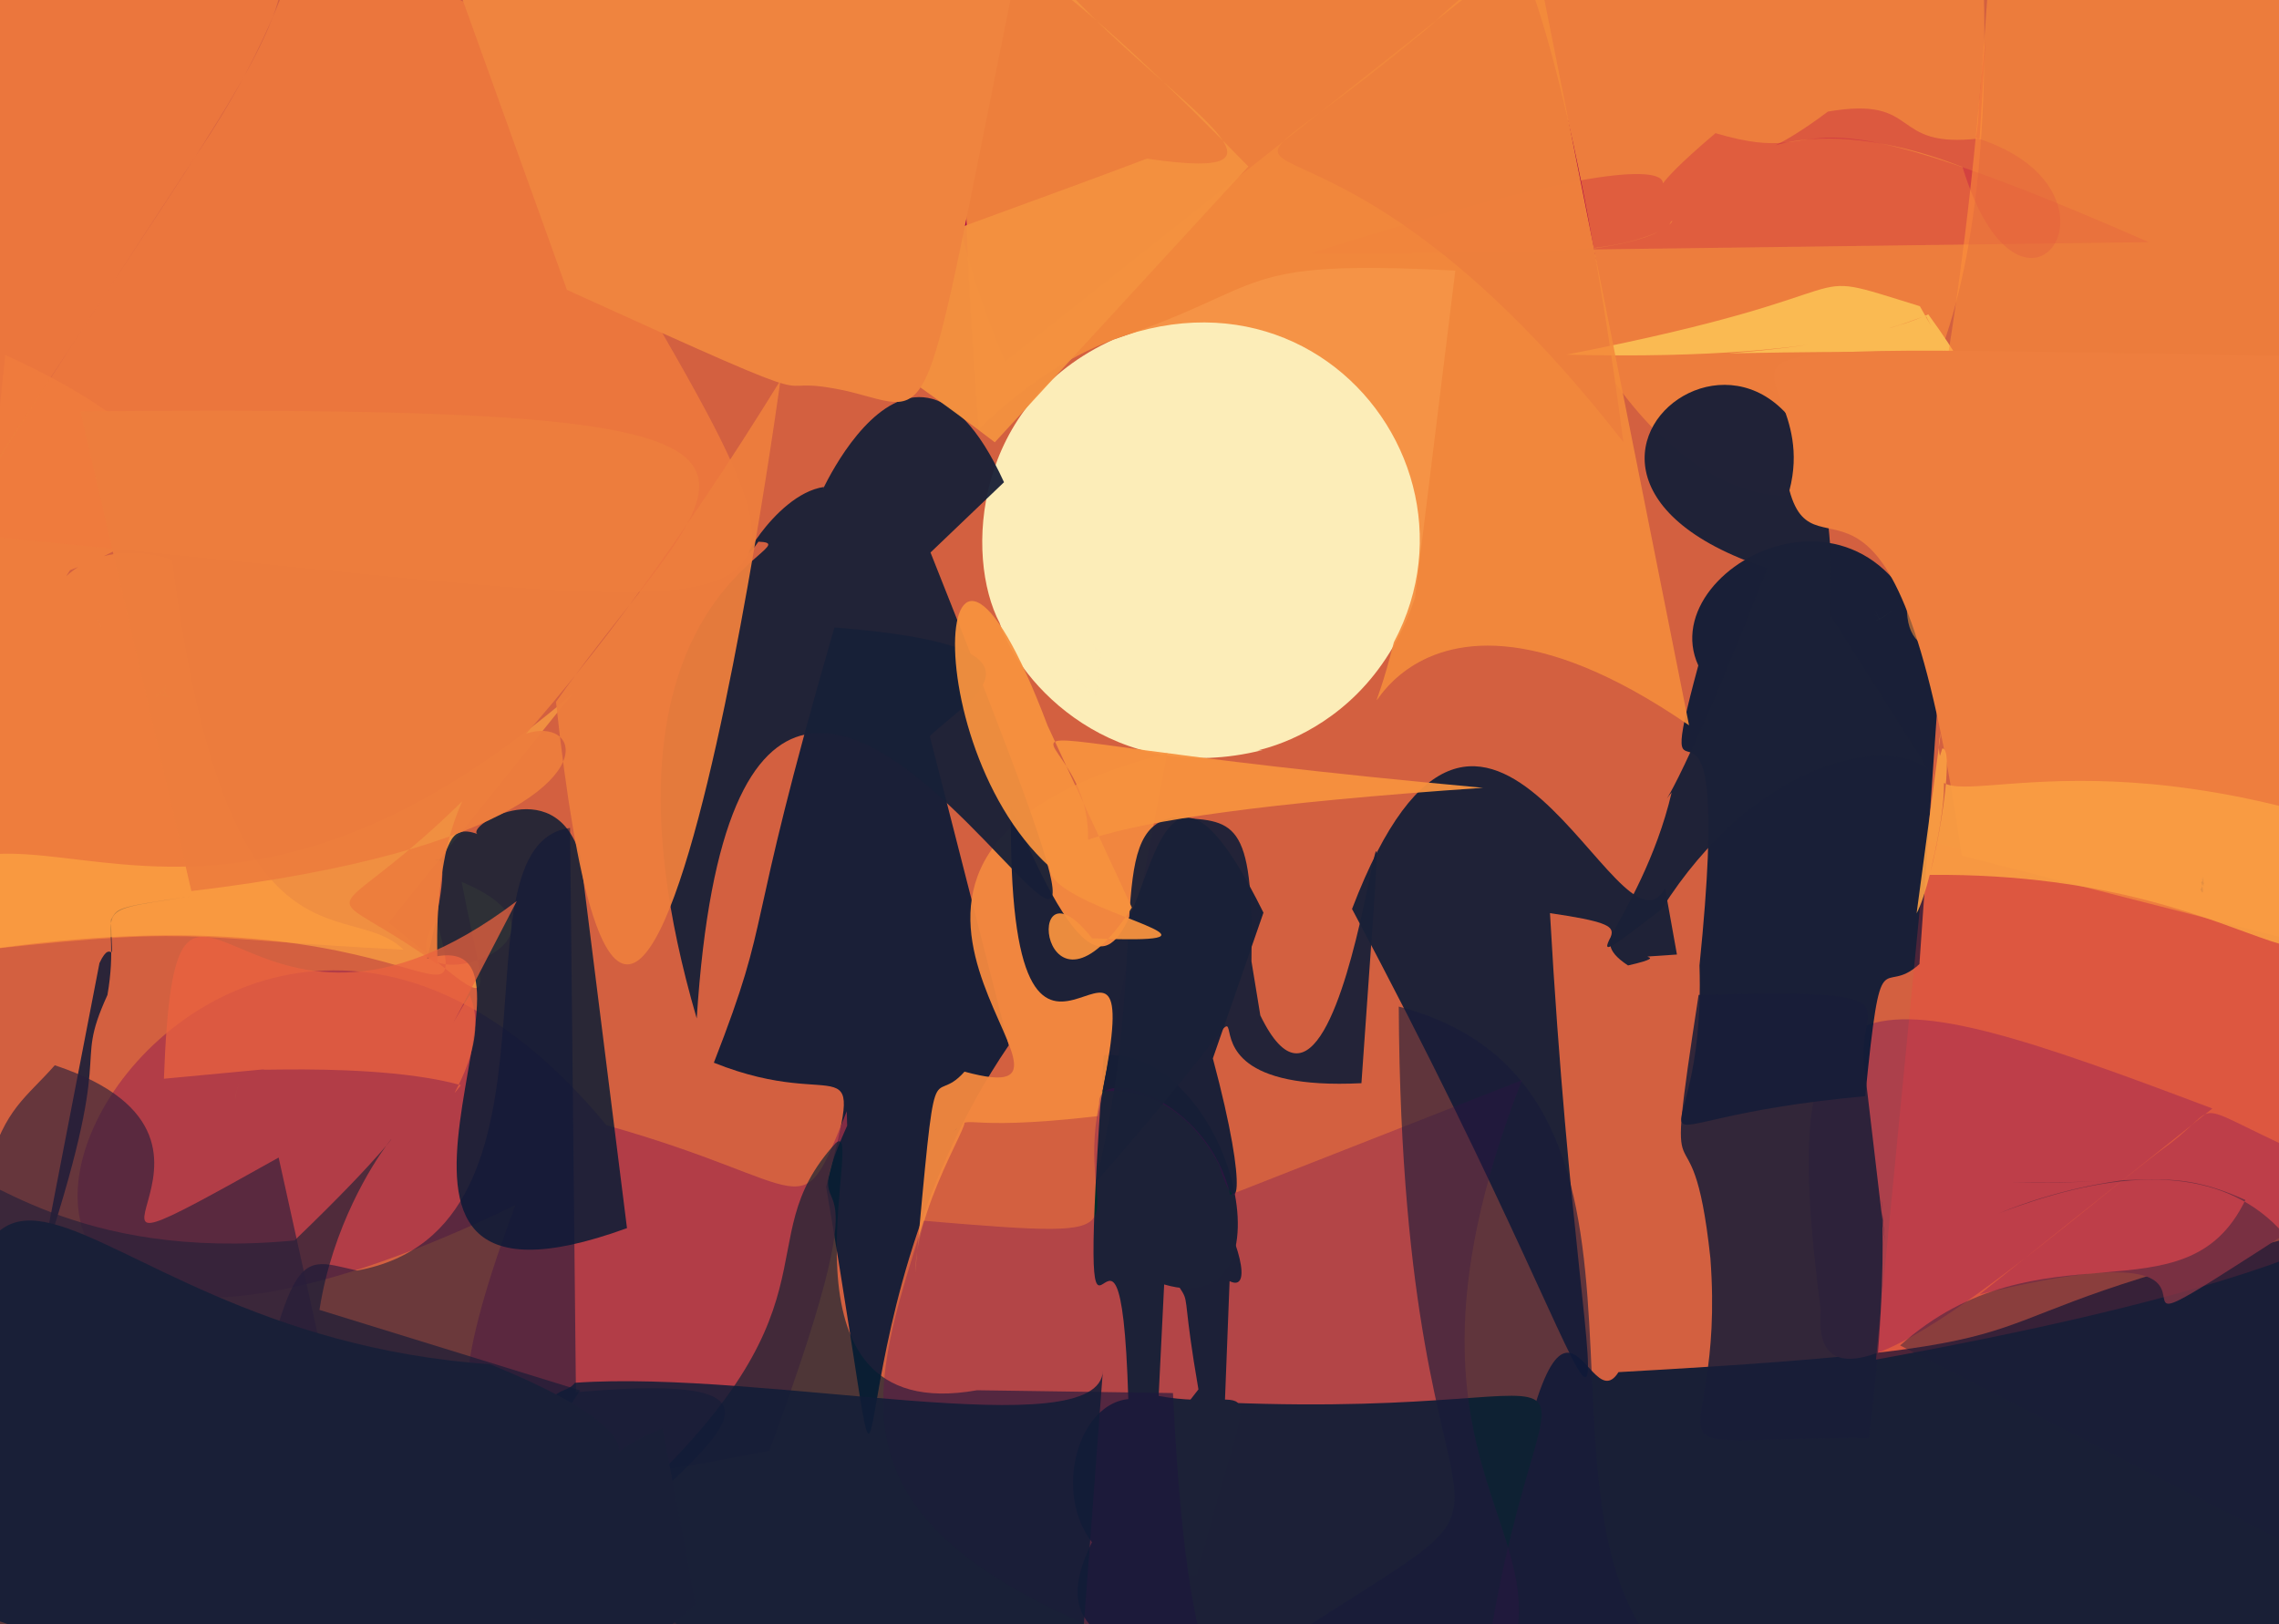 <?xml version="1.0" ?>
<svg xmlns="http://www.w3.org/2000/svg" version="1.1" width="512" height="365">
  <defs/>
  <g>
    <path d="M -10.0 -10.0 C -9.0 -10.0 512.0 0.0 513.0 0.0 C 514.0 0.0 512.0 365.0 513.0 365.0 C 513.0 366.0 0.0 365.0 0.0 366.0 C 0.0 365.0 0.0 366.0 -10.0 -10.0 L -10.0 -10.0" stroke-width="2.0" fill="rgb(207, 80, 45)" opacity="0.904"/>
    <path d="M 492.973 159.424 C 491.923 159.928 492.487 159.295 495.288 159.789 C 497.453 162.143 495.077 159.661 496.68 160.644 C 495.29 160.145 494.84 158.975 490.969 159.967 C 494.622 159.055 493.859 160.09 492.247 159.056 L 492.973 159.424" stroke-width="2.0" fill="rgb(55, 230, 199)" opacity="0.115"/>
    <path d="M 340.247 -15.081 C 293.362 -20.162 299.662 -27.612 320.894 12.374 C 382.879 -67.67 396.974 -28.043 335.355 -12.206 C 336.004 119.901 450.268 178.435 445.681 -1.951 C 328.469 -33.194 298.357 -13.145 322.757 13.267 L 340.247 -15.081" stroke-width="2.0" fill="rgb(251, 141, 60)" opacity="0.661"/>
    <path d="M 226.637 234.897 C 182.578 299.577 204.425 376.915 185.602 266.704 C 194.37 232.482 189.782 250.604 160.376 238.818 C 174.073 203.617 166.286 214.144 187.461 141.007 C 240.725 145.229 217.817 156.851 208.885 165.428 L 226.637 234.897" stroke-width="2.0" fill="rgb(0, 22, 54)" opacity="0.877"/>
    <path d="M 1.18 79.76 C 69.535 111.192 19.766 126.378 15.733 128.14 C 9.192 138.969 15.877 118.726 38.63 125.789 C 50.819 222.348 78.111 200.997 90.66 213.423 C 38.878 210.865 46.618 207.57 -12.893 214.528 L 1.18 79.76" stroke-width="2.0" fill="rgb(249, 139, 60)" opacity="0.695"/>
    <path d="M 225.79 81.277 C 182.757 -20.218 258.668 -33.821 325.695 -14.203 C 328.237 7.277 339.587 -11.86 321.877 5.34 C 256.547 60.5 290.156 3.548 364.716 99.37 C 352.872 8.947 338.537 -18.74 339.554 -8.771 L 225.79 81.277" stroke-width="2.0" fill="rgb(165, 0, 72)" opacity="1.0"/>
    <path d="M 317.903 134.292 C 305.34 172.247 267.559 169.722 283.691 168.544 C 250.193 177.021 228.8 153.529 224.576 139.993 C 216.702 124.93 218.635 90.523 250.182 76.293 C 286.16 64.258 276.293 58.195 326.95 60.817 L 317.903 134.292" stroke-width="2.0" fill="rgb(254, 243, 189)" opacity="0.959"/>
    <path d="M 10.088 186.405 C 10.746 184.009 9.748 185.168 10.505 185.145 C 10.265 184.845 10.266 185.426 10.323 184.813 C 10.337 187.565 9.285 185.506 10.132 186.472 C 9.887 186.255 10.782 186.358 9.607 186.573 L 10.088 186.405" stroke-width="2.0" fill="rgb(39, 85, 90)" opacity="0.002"/>
    <path d="M 22.345 216.427 C 25.473 209.707 25.359 219.872 24.912 206.736 C 26.435 204.217 25.342 203.898 42.803 201.463 C 17.278 205.242 27.676 203.327 24.138 223.597 C 15.966 241.498 26.632 232.588 8.981 285.569 L 22.345 216.427" stroke-width="2.0" fill="rgb(6, 23, 54)" opacity="0.815"/>
    <path d="M 526.372 364.756 C 423.767 379.414 421.26 376.286 417.733 376.51 C 372.532 375.63 376.799 370.174 334.317 370.369 C 349.978 263.408 355.695 321.048 363.608 308.354 C 480.086 301.857 426.063 298.531 520.889 276.73 L 526.372 364.756" stroke-width="2.0" fill="rgb(2, 23, 54)" opacity="0.883"/>
    <path d="M 431.318 68.816 C 400.906 59.413 425.729 65.34 351.902 79.699 C 418.276 81.368 431.498 70.112 432.775 71.171 C 440.303 86.591 447.2 89.869 433.209 70.645 C 407.407 82.372 345.226 78.896 437.121 79.031 L 431.318 68.816" stroke-width="2.0" fill="rgb(250, 186, 82)" opacity="1.0"/>
    <path d="M 22.145 139.629 C 21.43 138.801 22.006 139.738 22.29 139.598 C 22.287 139.847 20.517 138.127 22.549 139.959 C 20.964 138.849 22.087 138.66 23.064 141.869 C 22.345 139.648 21.927 139.912 22.342 139.048 L 22.145 139.629" stroke-width="2.0" fill="rgb(135, 132, 173)" opacity="0.066"/>
    <path d="M 400.92 172.932 C 401.499 172.969 400.424 172.46 400.77 173.032 C 401.22 172.087 400.687 170.995 401.533 169.562 C 401.389 170.987 400.595 171.071 401.162 171.799 C 400.795 170.438 401.385 170.608 401.124 172.381 L 400.92 172.932" stroke-width="2.0" fill="rgb(172, 192, 80)" opacity="0.246"/>
    <path d="M 415.969 107.192 C 416.853 107.419 416.57 107.854 416.142 106.358 C 417.628 107.811 417.167 107.27 417.455 106.739 C 416.273 108.333 417.086 108.074 418.277 109.553 C 416.822 107.536 416.908 108.015 416.156 109.077 L 415.969 107.192" stroke-width="2.0" fill="rgb(56, 71, 88)" opacity="0.0"/>
    <path d="M 275.18 315.193 C 372.471 319.189 345.719 290.682 333.605 375.445 C 221.299 378.13 228.86 364.077 269.239 312.229 C 262.676 274.184 273.456 310.382 247.897 257.603 C 263.594 239.547 286.841 293.143 276.239 287.902 L 275.18 315.193" stroke-width="2.0" fill="rgb(0, 45, 42)" opacity="1.0"/>
    <path d="M 190.321 252.97 C 176.878 283.052 202.052 246.764 172.839 325.994 C 109.871 338.213 89.832 340.308 115.792 270.817 C -64.271 357.778 39.819 136.131 136.246 252.866 C 183.639 266.223 179.376 276.913 190.235 249.717 L 190.321 252.97" stroke-width="2.0" fill="rgb(166, 49, 74)" opacity="0.739"/>
    <path d="M 130.346 312.466 C 115.624 334.381 115.916 345.842 119.942 366.34 C 45.469 374.649 18.459 382.979 -16.721 370.436 C -15.099 194.979 -33.367 288.28 66.177 278.759 C 107.973 238.582 77.65 256.645 71.77 294.367 L 130.346 312.466" stroke-width="2.0" fill="rgb(32, 35, 55)" opacity="0.669"/>
    <path d="M 202.385 17.033 C 203.244 17.654 202.688 18.275 202.202 17.332 C 202.174 18.452 201.463 17.952 202.155 17.34 C 201.241 17.45 201.624 16.691 202.511 17.896 C 202.241 16.633 203.064 16.824 202.821 17.576 L 202.385 17.033" stroke-width="2.0" fill="rgb(94, 30, 110)" opacity="0.0"/>
    <path d="M 497.022 249.106 C 415.768 218.375 398.766 215.502 409.062 294.522 C 406.231 328.167 463.839 274.3 487.446 257.044 C 501.473 246.354 487.557 247.27 531.666 265.511 C 444.545 321.689 526.359 270.905 444.764 290.863 L 497.022 249.106" stroke-width="2.0" fill="rgb(172, 64, 75)" opacity="1.0"/>
    <path d="M 37.336 153.909 C 34.73 157.616 33.45 157.554 36.536 154.833 C 38.386 156.822 36.963 156.365 38.287 156.644 C 36.094 157.142 36.783 154.521 36.288 156.631 C 35.828 153.512 35.751 155.263 36.682 156.588 L 37.336 153.909" stroke-width="2.0" fill="rgb(102, 159, 136)" opacity="0.269"/>
    <path d="M 260.3 313.707 C 283.841 318.01 282.514 302.22 268.887 353.952 C 232.633 358.796 236.739 316.105 253.486 314.407 C 251.577 250.661 241.109 335.461 247.969 237.101 C 276.701 235.796 291.708 297.531 261.539 288.647 L 260.3 313.707" stroke-width="2.0" fill="rgb(0, 46, 42)" opacity="1.0"/>
    <path d="M 128.574 155.951 C 33.368 237.441 -6.038 154.786 -27.298 217.746 C 91.573 193.012 106.882 239.815 98.056 206.624 C 84.269 227.337 137.121 212.265 103.706 198.177 C 109.637 228.764 112.96 227.824 87.288 207.341 L 128.574 155.951" stroke-width="2.0" fill="rgb(255, 167, 67)" opacity="0.652"/>
    <path d="M 431.218 216.657 C 422.62 224.492 422.716 209.494 419.04 246.332 C 357.472 251.962 383.364 266.553 381.807 216.956 C 390.011 136.495 369.806 192.89 381.541 149.551 C 370.744 126.052 427.491 98.118 435.47 155.55 L 431.218 216.657" stroke-width="2.0" fill="rgb(0, 23, 54)" opacity="0.879"/>
    <path d="M 446.091 8.796 C 443.943 26.291 444.883 25.385 443.909 30.96 C 481.122 42.649 454.351 81.474 440.897 37.538 C 400.138 21.573 386.955 42.816 410.671 25.072 C 432.019 21.422 424.037 33.524 444.747 31.107 L 446.091 8.796" stroke-width="2.0" fill="rgb(181, 0, 70)" opacity="0.291"/>
    <path d="M 482.73 54.41 C 394.122 15.484 415.508 38.868 385.401 29.927 C 351.493 58.62 415.242 18.607 294.322 56.944 C 351.314 56.823 361.747 57.343 374.849 51.063 C 376.085 46.692 379.024 53.396 356.063 56.079 L 482.73 54.41" stroke-width="2.0" fill="rgb(184, 0, 70)" opacity="0.256"/>
    <path d="M 422.268 139.153 C 420.507 139.522 422.051 139.899 426.158 136.369 C 423.134 138.947 422.066 138.906 422.507 139.214 C 420.498 137.559 420.343 137.372 422.378 139.094 C 421.876 139.045 422.779 139.907 421.21 137.09 L 422.268 139.153" stroke-width="2.0" fill="rgb(172, 196, 91)" opacity="0.1"/>
    <path d="M 246.643 250.818 C 213.672 254.625 218.724 249.591 214.137 254.428 C 223.035 244.764 205.764 268.617 205.608 286.175 C 210.579 231.764 208.847 249.661 216.69 240.827 C 256.134 251.612 170.749 192.978 262.24 169.259 L 246.643 250.818" stroke-width="2.0" fill="rgb(242, 136, 63)" opacity="0.957"/>
    <path d="M 263.515 313.056 C 267.291 393.825 279.023 378.547 279.713 379.522 C 154.969 377.681 153.724 376.53 137.389 341.256 C 191.583 293.451 166.919 279.674 187.738 256.884 C 195.1 250.408 170.8 321.115 219.516 312.422 L 263.515 313.056" stroke-width="2.0" fill="rgb(0, 30, 50)" opacity="0.631"/>
    <path d="M 376.741 214.506 C 362.513 215.466 377.59 214.283 365.754 216.96 C 354.644 209.686 372.913 208.768 348.218 205.207 C 356.376 350.023 375.484 338.659 303.748 204.271 C 333.833 125.506 363.872 219.047 374.069 199.601 L 376.741 214.506" stroke-width="2.0" fill="rgb(0, 24, 54)" opacity="0.855"/>
    <path d="M 83.986 112.55 C 84.332 113.082 83.702 111.359 83.314 110.056 C 84.352 112.389 84.802 111.11 85.796 113.175 C 82.825 109.436 84.513 111.538 86.089 114.873 C 84.421 111.772 84.587 112.047 83.904 110.807 L 83.986 112.55" stroke-width="2.0" fill="rgb(76, 185, 66)" opacity="0.129"/>
    <path d="M 247.395 146.839 C 245.126 144.411 244.893 144.466 245.993 145.185 C 245.642 146.895 244.388 144.828 247.435 146.867 C 245.897 153.367 247.871 153.811 245.443 156.11 C 240.389 150.863 241.166 151.516 246.155 156.566 L 247.395 146.839" stroke-width="2.0" fill="rgb(254, 167, 168)" opacity="0.013"/>
    <path d="M 130.377 192.327 C 124.562 172.544 102.908 186.663 107.692 187.594 C 99.449 184.221 101.684 193.511 97.661 193.314 C 101.084 191.422 98.825 203.881 95.958 215.428 C 131.054 205.243 65.528 303.395 140.859 275.996 L 130.377 192.327" stroke-width="2.0" fill="rgb(0, 27, 53)" opacity="0.808"/>
    <path d="M 423.489 279.209 C 420.996 255.389 425.721 279.721 419.828 323.111 C 363.338 323.23 387.887 331.173 384.258 282.764 C 379.971 242.648 373.251 277.997 381.609 223.574 C 431.492 222.416 417.514 224.881 418.721 238.675 L 423.489 279.209" stroke-width="2.0" fill="rgb(25, 29, 56)" opacity="0.86"/>
    <path d="M -0.187 102.547 C -20.658 95.947 -19.438 47.459 6.167 -22.922 C 103.342 -24.552 62.848 -1.361 -10.369 119.815 C 224.386 141.872 187.667 154.712 108.487 2.55 C 50.513 -25.785 82.208 -21.37 43.663 35.51 L -0.187 102.547" stroke-width="2.0" fill="rgb(239, 123, 61)" opacity="0.842"/>
    <path d="M 518.577 108.255 C 510.556 105.305 510.012 110.111 524.077 83.904 C 573.391 9.511 606.374 -13.121 447.518 -17.823 C 437.901 162.952 399.095 144.094 470.663 149.53 C 510.389 104.977 513.505 111.859 512.854 114.314 L 518.577 108.255" stroke-width="2.0" fill="rgb(255, 145, 59)" opacity="0.573"/>
    <path d="M 129.39 312.874 C 192.798 307.247 150.578 328.819 129.071 354.829 C 53.798 349.744 52.983 348.712 49.508 355.184 C 65.558 278.016 65.186 282.195 80.212 285.527 C 131.248 276.31 100.04 189.733 128.071 186.057 L 129.39 312.874" stroke-width="2.0" fill="rgb(14, 22, 57)" opacity="0.524"/>
    <path d="M 209.049 124.158 C 289.703 326.619 168.079 48.882 156.527 228.874 C 128.262 132.209 184.117 122.258 170.394 121.733 C 163.776 131.193 173.575 111.113 185.09 109.434 C 178.258 126.138 202.275 57.476 225.562 108.367 L 209.049 124.158" stroke-width="2.0" fill="rgb(24, 32, 55)" opacity="0.947"/>
    <path d="M 421.377 93.473 C 421.75 93.467 421.593 93.426 419.116 92.549 C 423.572 93.822 420.433 93.307 419.659 92.662 C 422.84 93.272 421.439 92.79 421.598 93.786 C 421.739 92.502 421.505 94.836 421.376 91.354 L 421.377 93.473" stroke-width="2.0" fill="rgb(87, 59, 35)" opacity="0.316"/>
    <path d="M 432.796 188.857 C 482.605 201.83 461.174 196.613 450.825 195.817 C 524.421 209.874 517.673 217.436 527.446 222.619 C 524.174 264.529 524.918 262.866 542.201 290.312 C 513.69 262.425 569.237 278.751 421.46 305.533 L 432.796 188.857" stroke-width="2.0" fill="rgb(255, 58, 66)" opacity="0.22"/>
    <path d="M 71.424 300.059 C 73.432 321.102 71.195 318.246 61.555 355.944 C -15.296 365.129 -17.354 363.243 -13.695 353.929 C -5.792 247.932 -0.836 254.291 12.309 239.393 C 65.285 256.973 -1.574 296.074 62.601 260.127 L 71.424 300.059" stroke-width="2.0" fill="rgb(42, 30, 59)" opacity="0.639"/>
    <path d="M 272.48 237.852 C 280.872 269.218 277.893 275.049 273.888 261.8 C 270.074 254.392 261.645 244.048 247.677 245.286 C 258.73 189.629 226.044 267.315 227.134 181.301 C 264 270.281 248.754 134.226 283.85 205.1 L 272.48 237.852" stroke-width="2.0" fill="rgb(23, 30, 55)" opacity="0.972"/>
    <path d="M 18.052 92.446 C 201.578 90.752 163.922 102.446 124.908 157.73 C 144.074 335.274 179.697 52.34 175.355 85.443 C 82.981 235.071 55.381 185.976 98.313 216.746 C 94.723 120.75 194.1 182.295 42.995 200.24 L 18.052 92.446" stroke-width="2.0" fill="rgb(238, 126, 61)" opacity="0.954"/>
    <path d="M 379.466 162.997 C 308.964 114.487 303.01 184.396 313.15 144.315 C 337.831 98.048 279.78 38.465 219.899 96.43 C 210.134 -26.448 225.465 -20.798 241.152 -16.487 C 282.976 -13.985 281.445 -12.097 344.225 -13.775 L 379.466 162.997" stroke-width="2.0" fill="rgb(244, 139, 60)" opacity="0.911"/>
    <path d="M 341.909 242.756 C 303.737 340.595 366.338 345.416 328.656 389.858 C 178.735 357.234 191.852 324.401 207.53 274.339 C 262.948 279.017 241.121 276.149 246.937 248.04 C 246.426 239.214 271.389 246.939 276.383 268.495 L 341.909 242.756" stroke-width="2.0" fill="rgb(100, 0, 88)" opacity="0.288"/>
    <path d="M 283.145 228.183 C 305.414 274.182 314.969 112.928 305.859 243.42 C 249.116 246.24 302.925 200.999 246.196 265.64 C 258.625 214.931 247.851 186.507 263.608 183.695 C 277.196 184.499 281.723 183.43 281.152 216.017 L 283.145 228.183" stroke-width="2.0" fill="rgb(25, 32, 55)" opacity="0.942"/>
    <path d="M 393.807 371.8 C 385.471 364.516 389.248 362.541 389.598 377.191 C 302.185 379.271 299.481 379.117 283.582 372.111 C 356.802 323.636 314.949 367.139 314.243 226.205 C 385.739 245.056 335.043 346.886 379.714 377.227 L 393.807 371.8" stroke-width="2.0" fill="rgb(23, 26, 57)" opacity="0.613"/>
    <path d="M 243.445 365.807 C 215.23 379.438 211.275 377.756 203.882 378.168 C 147.198 377.703 144.179 377.622 116.235 361.563 C 119.613 304.594 125.407 315.526 129.173 310.746 C 171.743 307.717 247.263 325.361 247.78 307.965 L 243.445 365.807" stroke-width="2.0" fill="rgb(17, 29, 55)" opacity="0.858"/>
    <path d="M 280.45 37.414 C 206.725 -38.135 184.152 -42.541 159.043 60.463 C 227.471 85.535 218.759 24.173 222.375 -30.609 C 231.994 8.739 310.295 43.378 257.675 35.653 C 164.163 70.941 171.948 59.825 223.491 99.397 L 280.45 37.414" stroke-width="2.0" fill="rgb(244, 145, 64)" opacity="0.962"/>
    <path d="M 332.437 251.774 C 332.579 252.166 332.641 252.477 332.574 252.528 C 333.043 253.568 332.055 252.555 332.69 253.186 C 333.024 253.682 333.338 253.242 334.392 254.123 C 332.732 252.904 332.549 253.325 332.713 253.216 L 332.437 251.774" stroke-width="2.0" fill="rgb(170, 191, 59)" opacity="0.0"/>
    <path d="M 36.821 242.42 C 39.535 170.416 53.749 249.752 116.102 202.489 C 88.32 256.432 93.844 243.004 105.506 223.595 C 110.719 235.189 98.169 250.712 103.553 243.863 C 79.362 237.105 31.822 243.032 79.35 238.42 L 36.821 242.42" stroke-width="2.0" fill="rgb(235, 98, 63)" opacity="0.746"/>
    <path d="M 433.275 172.946 C 422.66 164.792 393.474 172.263 373.317 204.282 C 348.073 223.777 368.588 207.699 375.559 178.077 C 372.091 182.025 375.887 181.835 397.01 127.689 C 325.313 104.099 417.022 42.935 411.07 137.941 L 433.275 172.946" stroke-width="2.0" fill="rgb(26, 32, 55)" opacity="0.972"/>
    <path d="M 440.722 192.279 C 426.18 90.943 408.031 132.519 402.015 110.198 C 411.177 75.259 347.576 77.349 532.632 80.288 C 525.851 219.082 529.866 203.926 528.29 227.007 C 498.247 182.708 506.757 196.261 518.66 212.207 L 440.722 192.279" stroke-width="2.0" fill="rgb(238, 126, 62)" opacity="1"/>
    <path d="M 90.142 -38.418 C 117.276 -3.242 118.452 -2.933 123.316 -0.496 C 123.846 -4.234 122.069 -27.51 227.38 -1.846 C 206.652 100.185 210.81 92.83 190.406 87.907 C 168.368 83.101 194.874 95.87 127.371 65.146 L 90.142 -38.418" stroke-width="2.0" fill="rgb(239, 132, 63)" opacity="1.0"/>
    <path d="M 436.019 164.626 C 433.931 173.268 440.288 168.128 433.549 196.607 C 515.613 195.885 526.702 241.398 520.971 183.486 C 455.219 164.493 429.554 188.011 436.353 168.212 C 439.58 167.873 434.54 197.946 430.584 205.248 L 436.019 164.626" stroke-width="2.0" fill="rgb(249, 158, 67)" opacity="0.917"/>
    <path d="M 426.876 302.355 C 458.463 274.18 490.956 297.716 504.445 269.662 C 487.524 262.052 482.876 266.278 452.069 265.699 C 498.034 265.938 475.546 261.658 448.948 272.704 C 502.816 251.92 533.997 272.102 525.207 352.631 L 426.876 302.355" stroke-width="2.0" fill="rgb(26, 29, 58)" opacity="0.424"/>
    <path d="M 495.138 199.688 C 495.021 198.034 495.585 197.667 494.354 199.941 C 495.283 201.811 494.881 198.923 494.465 198.196 C 494.363 198.753 495.683 196.709 494.644 197.732 C 494.865 196.545 494.782 199.875 494.961 196.898 L 495.138 199.688" stroke-width="2.0" fill="rgb(168, 112, 69)" opacity="0.24"/>
    <path d="M 156.297 360.581 C 127.588 385.629 120.569 377.506 115.032 377.188 C 61.834 377.354 52.461 384.278 -12.345 359.881 C -9.19 211.537 7.541 299.545 110.106 306.577 C 162.038 327.699 122.488 332.065 148.855 320.953 L 156.297 360.581" stroke-width="2.0" fill="rgb(26, 32, 56)" opacity="0.994"/>
    <path d="M 302.724 302.522 C 300.951 302.847 301.46 303.193 301.451 300.769 C 300.267 304.323 297.716 305.496 300.793 303.465 C 301.41 302.006 301.509 303.175 300.542 299.47 C 300.098 299.62 302.879 301.639 299.159 304.477 L 302.724 302.522" stroke-width="2.0" fill="rgb(93, 143, 176)" opacity="0.0"/>
    <path d="M 52.999 245.801 C 52.688 247.715 52.97 246.367 52.862 246.92 C 52.733 247.813 52.889 246.643 53.019 245.971 C 52.78 247.163 52.926 246.349 52.828 246.993 C 53.095 245.406 52.857 246.378 53.75 243.225 L 52.999 245.801" stroke-width="2.0" fill="rgb(183, 167, 76)" opacity="0.179"/>
    <path d="M 235.341 163.033 C 208.363 91.559 204.57 176.925 242.401 199.727 C 257.108 155.894 182.604 163.327 333.187 177.036 C 135.78 190.527 310.813 213.545 245.353 210.865 C 229.127 190.203 233.83 235.765 254.291 203.951 L 235.341 163.033" stroke-width="2.0" fill="rgb(246, 146, 63)" opacity="0.948"/>
  </g>
</svg>

